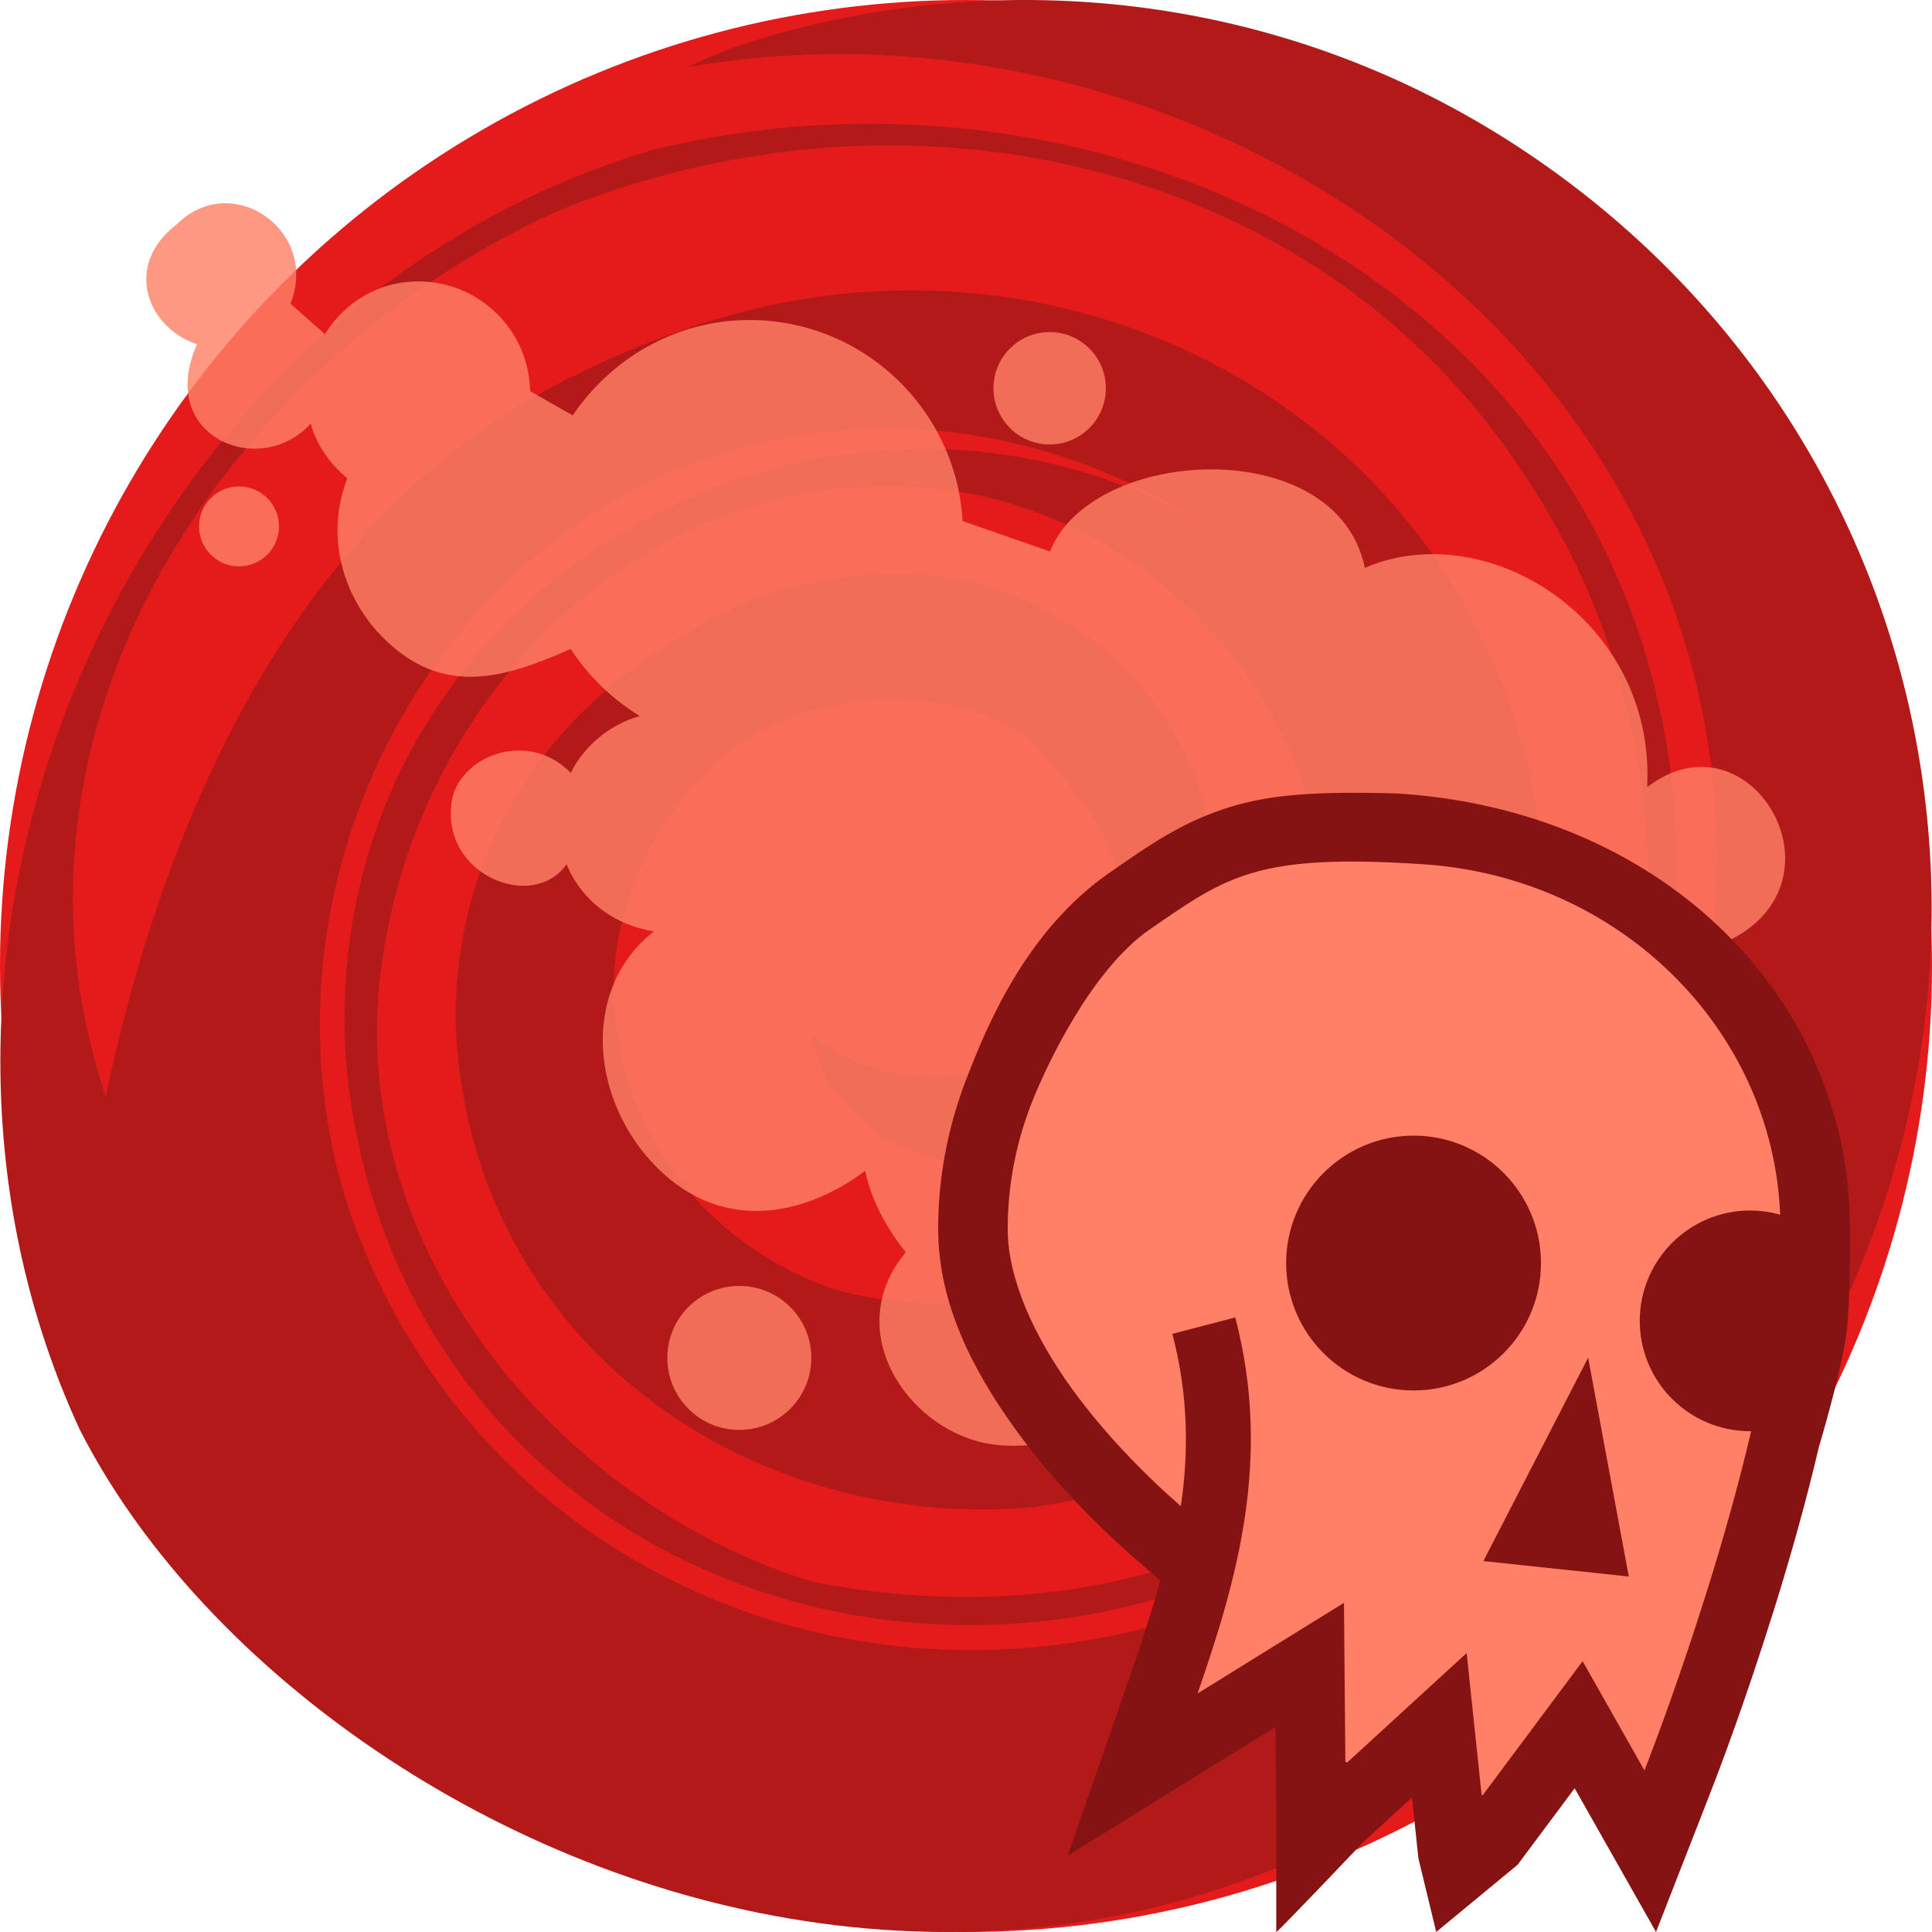 <svg height="500" viewBox="0 0 500 500" width="500" xmlns="http://www.w3.org/2000/svg" xmlns:xlink="http://www.w3.org/1999/xlink"><filter id="a" color-interpolation-filters="sRGB" height="1.06" width="1.06" x="-.03" y="-.03"><feGaussianBlur stdDeviation=".466"/></filter><filter id="b" color-interpolation-filters="sRGB" height="1.108" width="1.108" x="-.054" y="-.054"><feGaussianBlur stdDeviation=".466"/></filter><filter id="c" color-interpolation-filters="sRGB" height="1.077" width="1.077" x="-.038" y="-.038"><feGaussianBlur stdDeviation=".466"/></filter><filter id="d" color-interpolation-filters="sRGB" height="1.007" width="1.005" x="-.003" y="-.003"><feGaussianBlur stdDeviation=".466"/></filter><g transform="translate(0)"><circle cx="-250" cy="250" fill="#e51a1a" r="250" transform="scale(-1 1)"/><path d="m181.339 83.857c97.523-31.847 203.276 26.159 217.127 131.569 10.041 85.897-45.796 162.605-131.113 174.644-76.265 6.65-147.166-45.498-149.446-126.323.167-50.898 30.032-87.975 76.607-108.407 44.001-16.482 90.466-3.009 112.282 39.636 17.953 40.095 3.578 87.313-40.431 103.807-21.987 8.233-51.658-5.553-56.726-31.561 24.482 21.725 69.721 11.744 80.181-21.062 5.246-24.882-11.482-41.523-24.364-55.642-23.212-15.221-63.27-13.167-85.325 12.051-41.518 46.432-18.49 112.524 35.728 131.081 60.665 17.114 118.965-29.64 126.961-92.4 2.764-54.832-40.994-106.195-96.51-114.278-76.22-10.3-138.459 50.849-147.743 124.091-9.32 73.218 47.316 138.68 111.863 158.339 49.053 9.499 98.187 2.071 139.641-27.407 82.907-58.956 100.119-177.972 43.556-260.4-52.712-79.885-158.575-103.987-249.158-67.062-86.705 39.452-149.066 134.549-117.103 229.168 15.779-74.654 50.94-153.594 123.407-187.514 9.287-4.605 19.447-8.723 30.567-12.331zm-160.722 286.076c-52.578-113.825-.384-260.892 113.777-317.644 10.846-5.32 22.212-9.771 34.035-13.361 115.764-28.758 246.04 34.004 263.685 158.897 10.045 85.917-27.72 168.804-107.974 206.832-102.24 46.261-224.799-11.44-234.691-131.25-7.335-123.787 127.307-194.137 222.719-137.241-42.541-27.897-94.218-33.445-140.808-12.99-71.174 32.623-105.081 118.04-80.762 190.631 30.697 88.134 123.573 132.042 212.818 105.598 82.805-25.064 132.163-100.332 140.193-180.05 12.124-145.02-132.238-245.359-265.597-221.974 7.92-4.105 20.599-8.428 35.616-11.745 60.063-13.238 124.634-3.458 179.454 32.49 109.651 71.905 141.095 217.803 65.16 333.599-143.005 218.075-377.312 117.068-437.623-1.794" fill="#b21a1a"/></g><g fill="#ff8066"><path d="m447.548 243.357c31.575-15.525 5.379-59.97-21.262-39.656 2.214-43.209-41.409-70.362-73.067-56.756-7.214-35.017-70.801-31.489-81.477-4.219l-22.614-7.875c-1.685-28.998-25.76-52.031-55.181-52.031-19.071 0-35.802 9.996-45.732 24.693l-11.025-6.3c-.288-15.717-13.124-28.377-28.913-28.377-10.379 0-19.087 5.427-24.187 13.64l-8.916-7.875c5.452-13.588-4.817-25.605-16.312-25.988l-.004-.002c-4.497-.148-9.177 1.503-13.19 5.513-13.602 10.41-7.86 26.496 5.315 30.994-10.698 24.082 16.452 34.936 29.421 20.502 1.593 5.718 5.046 10.476 9.477 14.175-6.151 15.944-.408 31.664 9.423 41.4 15.367 15.223 31.192 10.35 48.402 2.758 4.509 6.991 10.757 13.005 17.86 17.352-7.78 2.243-14.288 7.599-17.86 14.71-11.121-11.441-29.217-4.293-30.852 7.706-2.571 18.84 21.073 28.302 29.784 15.948 3.744 9.315 12.382 15.818 22.613 17.352-18.285 14.277-16.765 41.817-.873 59.4 17.052 18.864 39.092 14.848 55.519 2.615 1.724 8.005 5.598 14.854 10.519 21.038-16.671 20.034 0 45.17 20.502 49.388 27.465 5.65 77.747-24.047 110.91-46.589 32.213-21.895 32.976-83.519 81.72-83.519z" filter="url(#d)" opacity=".9"/><path d="m191.327 332.797c-10.291 0-18.621 8.328-18.621 18.617 0 10.291 8.329 18.648 18.621 18.648 10.289 0 18.646-8.357 18.646-18.648 0-10.289-8.357-18.617-18.648-18.617z" filter="url(#a)" opacity=".9"/><path d="m61.858 125.887c-5.713 0-10.345 4.631-10.345 10.345 0 5.712 4.632 10.345 10.345 10.345s10.345-4.632 10.345-10.345c0-5.715-4.632-10.345-10.345-10.345z" filter="url(#b)" opacity=".9"/><path d="m271.653 85.941c-8.033 0-14.542 6.509-14.542 14.541 0 8.031 6.509 14.54 14.541 14.54 8.031 0 14.54-6.509 14.54-14.54 0-8.033-6.509-14.541-14.54-14.541z" filter="url(#c)" opacity=".9"/></g><path d="m319.25 208.582c-12.973 3.769-22.045 10.321-31.924 17.141-22.348 15.426-32.434 41.182-37.201 53.439-4.711 12.111-7.328 25.249-7.328 38.869 0 19.097 8.776 36.398 20.191 52.137v.002c9.281 12.795 20.36 24.085 30.76 33.184l6.516 5.701c-2.103 7.725-4.612 15.451-7.338 23.314l-16.594 47.867 53.77-33.289.193 21.682v31.371c.328.119 22.52-23.268 22.52-23.268l12.604-11.549 1.66 15.729 4.609 19.088 21.078-17.41 14.748-19.789 21.061 37.199 13.773-35.277c2.742-7.024 9.294-24.262 16.895-48.565 4.077-13.043 8.12-27.346 11.48-41.642 0 0 5.753-19.202 7.08-29.095 1.409-10.499.891-31.767.891-31.767-2.293-57.367-49.569-103.995-116.93-108.298-21.992-.639-32.784.399-42.514 3.226z" fill="#861313"/><path d="m266.9 285.687c-3.938 10.123-6.104 21.02-6.104 32.344 0 12.809 6.712 27.711 16.762 41.568 8.208 11.315 18.464 21.827 28.042 30.207 2.079-14.205 1.933-28.814-2.194-44.607l16.285-4.248c9.587 36.684.351 68.146-9.76 97.313l37.885-23.454.365 41.145c.159.058.319.113.477.169l30.91-28.323 3.882 36.761.252.027c.009.002.02 0 .029 0l25.846-34.68 16.002 28.265c2.646-6.777 9.036-23.584 16.482-47.39 3.969-12.696 7.902-26.622 11.137-40.388h-.254c-15.777 0-28.575-12.774-28.575-28.548 0-15.773 12.798-28.575 28.575-28.575 2.698 0 5.289.399 7.763 1.098-1.914-47.898-41.376-87.323-92.389-90.702-43.063-2.852-50.81 3.09-70.766 16.865-14.97 10.334-26.675 34.926-30.652 45.151z" fill="#ff8066" stroke-width="36"/><path d="m411.01 351.359 10.518 56.642-37.632-3.993 27.113-52.65z" fill="#861313"/><path d="m365.842 293.899c18.212 0 32.962 14.783 32.962 32.99 0 18.21-14.751 32.963-32.962 32.963s-32.99-14.754-32.99-32.962c0-18.207 14.778-32.989 32.989-32.989z" fill="#861313"/></svg>